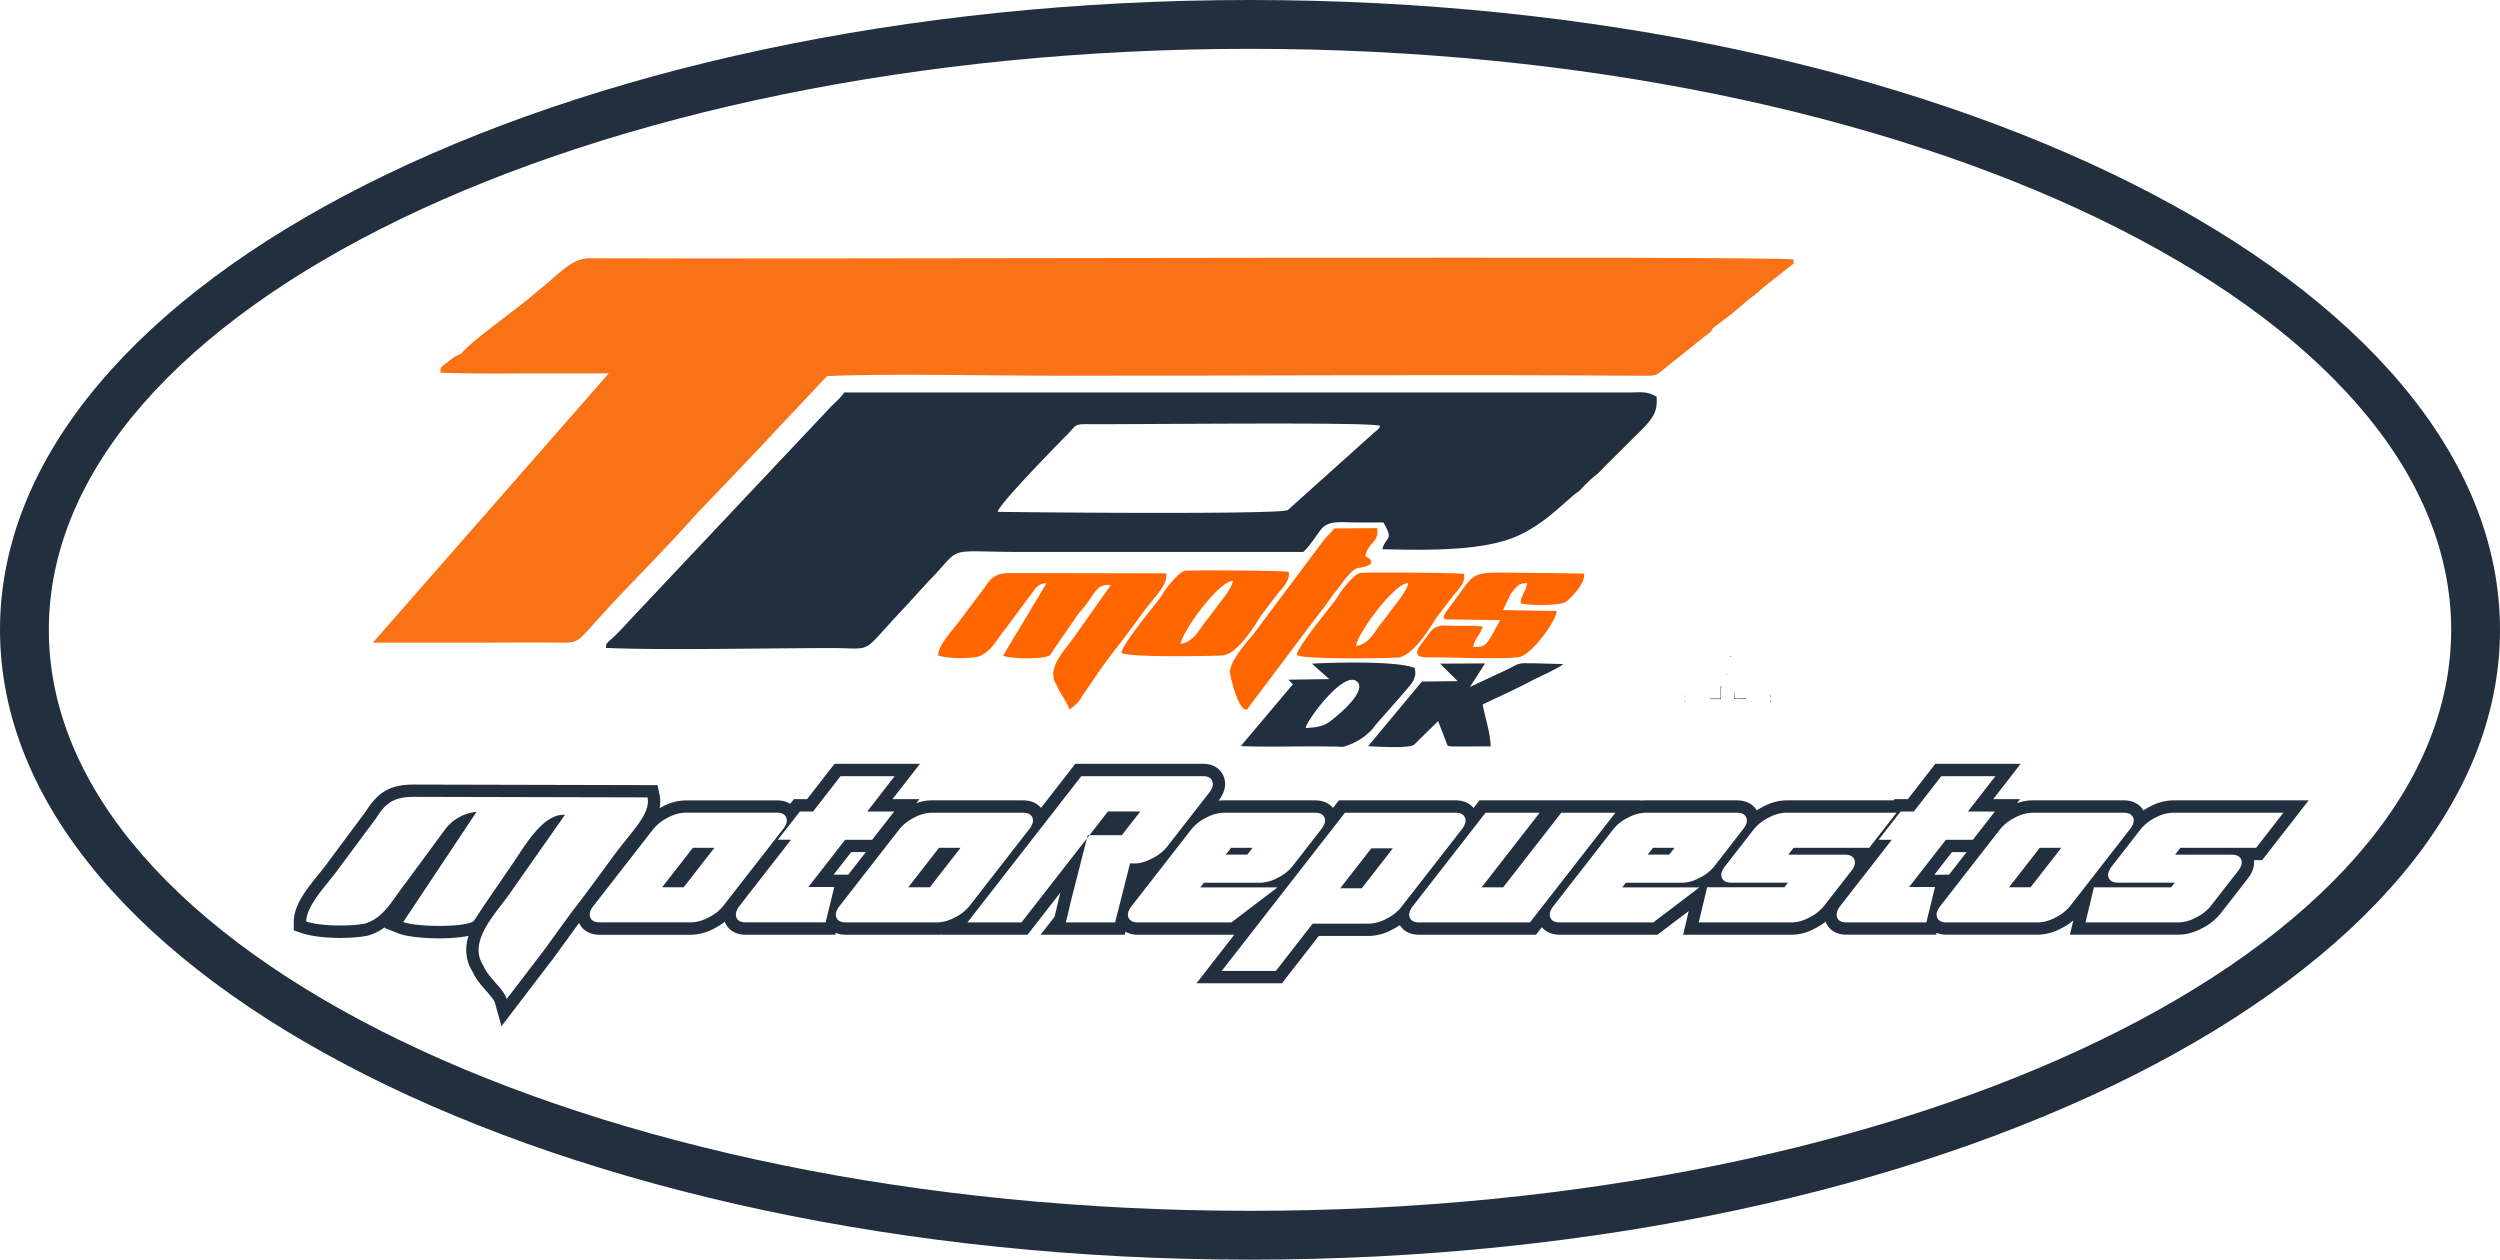 <svg xmlns="http://www.w3.org/2000/svg" viewBox="0 0 1457.12 734.18"><defs><style>.cls-1{fill:#222f3e;}.cls-1,.cls-2,.cls-3,.cls-4{fill-rule:evenodd;}.cls-2{fill:#f60;}.cls-4{fill:#f97316;}</style></defs><title>Recurso 3</title><g id="Capa_2" data-name="Capa 2"><g id="Capa_1-2" data-name="Capa 1"><path class="cls-1" d="M728.56,0C326.19,0,0,164.35,0,367.09S326.19,734.18,728.56,734.18s728.56-164.35,728.56-367.09S1130.93,0,728.56,0Zm0,705.72c-386.65,0-700.1-151.61-700.1-338.63S341.91,28.46,728.56,28.46s700.1,151.61,700.1,338.63S1115.22,705.72,728.56,705.72Z"/><path class="cls-1" d="M581.48,298.32c.72-4.54,36.43-40.84,41.36-45.84,4.44-4.52,3.1-5.33,11.7-5.26,26.67.22,166-1.45,169.88,1-1,2.47-2.24,2.64-4.24,4.58L750.59,297.3c-5.49,2.72-156.53,1.3-169.11,1Zm-228.29,79.3c31,1.49,96.49.1,131.4.1,25.66,0,16.05,4.49,42.21-23.21,5.85-6.19,10.13-11.26,15.84-17.2,18.58-19.34,7.74-15.76,51-15.61l166,0c3.27-2.93,7.33-9.09,9.89-12.58,4.49-6.13,11.56-4.62,21.11-4.61l15.64,0c6.43,10.82,1.36,8-.61,15.6,24.13.55,58.85,1.38,79-7.83,13.31-6.09,22-14.54,31.31-22.66,3.22-2.82,3.77-2.52,7-6.05a57.16,57.16,0,0,1,7.27-6.7c3.08-2.53,4-4.11,6.52-6.45L957.32,250c6.66-7,8.81-10.41,8.22-18.81-6.15-3.4-8.56-2.43-16.95-2.43l-456.54,0c-2.48,3.74-5.46,5.78-8.65,9.25L369.86,358.5c-3.53,3.69-5.85,6.37-8.71,9.33C353.82,375.41,353.21,374.05,353.19,377.62Z"/><path class="cls-2" d="M795.72,324c2.13-8.43,8-7.51,7-16.18l-25.06.17a77.21,77.21,0,0,1-5.66,6.27l-42.4,56.6c-3.56,3.73-12.44,14.68-12.76,20.4-.12,2,4.71,23.1,9.9,22.34l40.61-54c3-3.83,6.34-8.07,9-12.18,3.86-4.37,10.55-15.07,14.64-16.23,1.14-.31,10.54-1.11,7.73-5.08l-3-2.08Zm90.66,27.71c5.41,1.25,22.55,1.4,26.26-.92,1.63-1,11.55-10.25,10.62-16.47l-18.5-.31c-52.19.07-41.36-4.39-59.16,18.85-2.84,3.82-6.1,7.54-2.54,8.13l31.34.44-5.42,9.8c-3,4.41-3.16,5.85-10.26,5.92.55-5.07,3.92-6.54,5.46-12-5.77-.58-11.61-.35-17.43-.41-4,0-6.17-.72-9.52.79a8.26,8.26,0,0,0-3.38,2.53c-.09.08-6.78,9.14-6.86,9.28-3.49,6.25,2.8,5.76,7.77,5.77,10.12,0,43.45,1.32,50.87-.2s21.92-21.79,21.67-26.78L876,355.6l4.66-9.69c3.5-3.78,3.8-5.93,9.41-6.11-.78,5.65-4.07,7.63-3.65,11.9Zm-96,24.83c.88-7.75,23.11-37.46,30.42-36.63-.57,3.69-5.81,10.45-8,13.17L806,362.13c-4.79,5.41-7.34,13.07-15.63,14.4Zm-34.57,5.3C756,377.32,774.39,355,778,350.21c1.34-1.76,1.69-2.71,2.77-4.24,2.26-3.22,8.51-11.29,12-12,3.14-.6,57.05-.15,60.44.52,1.39,4.79-3.67,9.5-6.22,12.72l-9.92,13c-4.46,7.23-13.28,21.19-21.38,22.92-2.41.51-54.78,1.51-59.9-1.3Zm-171.22.36c5,1.92,23.54,2.15,27.25-.24.47-.3,4.31-6.46,4.81-7l11.06-16c2-3,3.63-4.2,5.79-7.24,5.67-8,6.57-11.25,14-10.78l-21.92,31c-5.76,7.9-16,18.21-9.72,27.34,1.71,4.36,6.34,10.38,7.47,14.33,5.54-4.4,5.19-4.24,8.06-8.87l8.08-11.75c1.77-2.8,7.25-10.27,10.22-13.95l5.67-7.4L666,357.28c7.45-10.19,15-16.58,13.64-23.1L588.73,334c-8.38.05-11.29,2.83-14.69,8.22l-14.61,19.46c-3.84,5.42-12.56,13.95-12.62,20.35,5.7,1.91,17.31,1.89,22.79.82,7.66-2.2,10.89-9.46,16.07-15.86l15.4-20.71c2.29-2.94,3.37-6,9-6.47l-25.5,42.42Zm103.59-6.91c.87-7.74,23.1-37.46,30.42-36.62-.57,3.69-5.81,10.44-8,13.16l-6.83,9.06c-4.78,5.41-7.33,13.08-15.62,14.4Zm-34.57,5.3c.12-4.5,18.56-26.87,22.18-31.62,1.34-1.75,1.69-2.71,2.77-4.24,2.26-3.22,8.51-11.29,12-12,3.13-.6,57-.15,60.43.53,1.4,4.78-3.66,9.49-6.21,12.72l-9.92,13c-4.46,7.23-13.28,21.19-21.38,22.91C711.12,382.39,658.74,383.39,653.63,380.58Z"/><path class="cls-1" d="M786.74,410c-2.71,3.42-8,7.69-11,10.08-4.12,3.43-9.34,4-14.72,4.21.14-3.78,23.14-35.41,30.46-26.48,3.19,3.9-4.46,12-4.74,12.19Zm-35.86-13.86,2.7,2.67L723.15,434.9c14.29.45,29.06.17,43.33.12,3.35,0,6.78.1,10.06.08,6,0,5.22.92,10.2-1.13a35.18,35.18,0,0,0,13.53-9.48c.42-1.19,19.22-21.66,22.72-26.51.13-.26.35-.55.45-.74s.32-.51.42-.73l1-3a12.17,12.17,0,0,0-.32-4.12c-9.4-4.28-47.62-3.32-59.86-2.57l10.06,9-23.91.33Zm46.53,38.76,31.34-37.66L849.6,397l-10.27-10.2,26.24-.14-8.8,13.73,23.45-11c6-3.43,5.68-2.77,14.26-2.79l16.71.45c-2.66,2.09-5,3-8.47,4.85l-8.88,4.26c-10.46,5.58-19.42,9.51-29.67,14.43,1.43,7.71,4.35,16.1,4.7,24.43l-21.47.07a11.42,11.42,0,0,1-3.67-.47l-5.51-14.33h0l-14.28,14C819.92,436.21,803.12,435.24,797.41,434.9Z"/><polygon class="cls-1" points="664.62 472.98 645.75 472.98 635 486.78 653.87 486.78 664.62 472.98"/><polygon class="cls-1" points="529.38 517.15 541.94 517.15 559.86 494.14 547.3 494.14 529.38 517.15"/><polygon class="cls-1" points="730.1 494.14 717.54 494.14 714.44 498.12 727 498.12 730.1 494.14"/><polygon class="cls-1" points="385.91 517.15 398.47 517.15 416.39 494.14 403.83 494.14 385.91 517.15"/><polygon class="cls-1" points="781.14 517.72 793.7 517.72 811.84 494.43 799.28 494.43 781.14 517.72"/><polygon class="cls-1" points="634 486.78 633.52 488.68 635 486.78 634 486.78"/><path class="cls-1" d="M1345.61,466.49h-79.38a29.4,29.4,0,0,0-13.09,3.62,39.32,39.32,0,0,0-3.88,2.23c-2.33-4-6.64-5.85-11.35-5.85h-53.65a25.39,25.39,0,0,0-8.67,1.68l1.86-2.39h-15.71l16-20.6H1128l-16,20.6h-7.7l-.55.71h-62.9a29.44,29.44,0,0,0-13.09,3.62,38.05,38.05,0,0,0-3.87,2.23c-2.33-4-6.64-5.85-11.36-5.85H958.83a20.6,20.6,0,0,0-2.72.18l.14-.18H862.33l-3.47,4.45c-2.41-3-6.2-4.45-10.32-4.45H780.37l-3.44,4.41c-2.45-3-6.25-4.41-10.36-4.41H712.93a20.6,20.6,0,0,0-2.72.18l.18-.23c3.08-4,4.77-8.84,2.88-13.74-2-5.15-6.73-7.52-12.07-7.52H626.73l-20,25.72c-2.45-3-6.24-4.41-10.35-4.41H542.69a25.39,25.39,0,0,0-8.67,1.68l1.86-2.39H520.17l16.05-20.6H486.41l-16,20.6h-7.7l-2.13,2.74a14.33,14.33,0,0,0-7.67-2H399.22a29.44,29.44,0,0,0-13.09,3.62c-.57.28-1.13.59-1.69.9a20,20,0,0,0,.38-4.32,18.91,18.91,0,0,0-.39-3.36l-1.18-5.74-142-.34c-13.82,0-20.88,4.31-28,15.57L191.5,502.11l-.05.08c-7,9.95-20.09,22-20.21,34.85l-.05,5.21,4.93,1.67c9.56,3.25,27.92,3.45,37.85,1.49l.31-.06.3-.09a29.87,29.87,0,0,0,9.91-5l-.39.59,8.32,3.25c7.35,2.88,28.52,3.91,40.63,1.36a27.71,27.71,0,0,0-1.28,9.16,23.57,23.57,0,0,0,3.73,11.87c1.65,3.77,4.42,7.07,7.1,10.15,1.32,1.52,5.26,5.78,5.78,7.63l3.92,13.84L323,557.92l14.52-20c2.15,4.75,6.78,6.91,11.9,6.91h53.64a29.53,29.53,0,0,0,13.09-3.62,37.43,37.43,0,0,0,6.29-4c1.92,5.21,6.74,7.59,12.09,7.59h52.31l.26-1.06a15.35,15.35,0,0,0,5.78,1.06h53.65a20.6,20.6,0,0,0,2.72-.18l-.14.18h49.8l19.12-24.55-1,4-2,8.6-.43,1.55-8.12,10.41h49.07l.44-1.73a14.66,14.66,0,0,0,7.17,1.73h56.23l-22,28.27h49.8l21.47-27.56H798.2a29.57,29.57,0,0,0,13.09-3.62,40.31,40.31,0,0,0,4.57-2.7c2.36,3.85,6.59,5.61,11.21,5.61h68.17l3.44-4.41c2.45,3,6.25,4.41,10.36,4.41h57L984.28,531,981,544.81h63.7a29.53,29.53,0,0,0,13.09-3.62,37.43,37.43,0,0,0,6.29-4c1.91,5.21,6.74,7.59,12.09,7.59h52.31l.26-1.06a15.35,15.35,0,0,0,5.78,1.06h53.65a29.57,29.57,0,0,0,13.09-3.62,36.58,36.58,0,0,0,7.17-4.69l-2,8.31h63.7a29.5,29.5,0,0,0,13.09-3.62,32.25,32.25,0,0,0,11-8.67l15.93-20.46c2.45-3.15,4-6.88,3.6-10.72h4.75Zm-1013.06,66-15.31,21.11-21.93,28.71c-1.69-6-10.86-12.6-13.42-19.2-9.37-13.82,5.93-29.41,14.55-41.36l32.84-46.83c-12.41-.8-22.59,16.76-29.65,27.25l-16.57,24.22c-.75.87-6.51,10.18-7.21,10.64-5.55,3.62-33.38,3.27-40.81.37l42.69-64.19a25.75,25.75,0,0,0-18,9.79l-23.06,31.33c-7.76,9.68-12.6,20.66-24.07,24-8.2,1.62-25.6,1.65-34.13-1.25.09-9.67,13.14-22.58,18.9-30.77l21.87-29.45c5.1-8.16,9.46-12.36,22-12.43l136.16.33c2,9.86-9.26,19.53-20.43,35l-15.9,21.58Zm88.93-4.39a24.84,24.84,0,0,1-8.57,6.65,22.43,22.43,0,0,1-9.83,2.84H349.44c-2.81,0-4.63-1-5.41-2.84s-.18-4.12,1.79-6.65l34.95-44.87a25.06,25.06,0,0,1,8.62-6.72,22.33,22.33,0,0,1,9.83-2.84h53.65c2.81,0,4.62.94,5.4,2.84s.17,4.14-1.84,6.72Zm59.73,9.49H434.55c-2.86,0-4.65-1-5.35-2.91s-.12-4.19,1.85-6.72l30-38.53h-7.69L466.19,473h7.7l16-20.6h31.55l-16,20.6h15.71l-12.83,16.47H492.6L471.14,517h15.11Zm4.66-27.8,10.25-13.16h8.55l-10.25,13.16Zm70.51,25a22.43,22.43,0,0,1-9.83,2.84H492.9c-2.81,0-4.62-1-5.4-2.84s-.18-4.12,1.79-6.65l34.94-44.87a25,25,0,0,1,8.63-6.72,22.29,22.29,0,0,1,9.83-2.84h53.65c2.81,0,4.62.94,5.4,2.84s.16,4.14-1.85,6.72L565,528.12A24.84,24.84,0,0,1,556.38,534.77Zm93.55,2.84H621.21l.11-.14v-.4l.67-2.44,2-8.67,9.49-37.28-38.11,48.93H563.86l66.38-85.23h71c2.84,0,4.61,1,5.35,2.91s.13,4.19-1.84,6.72l-24.58,31.56a25.53,25.53,0,0,1-8.63,6.73c-3.77,1.94-7,2.91-9.89,2.91h-3Zm14.4-27.38-.09.12,0-.11Zm53.38,27.38H663.14c-2.81,0-4.62-1-5.41-2.84s-.18-4.12,1.8-6.65l34.94-44.87a25,25,0,0,1,8.63-6.72,22.29,22.29,0,0,1,9.83-2.84h53.64c2.81,0,4.63.94,5.41,2.84s.16,4.14-1.85,6.72L753.22,505a24.72,24.72,0,0,1-8.57,6.65,22.32,22.32,0,0,1-9.83,2.85h-33.1l-2.1,2.7h45Zm98.89-8.78a24.84,24.84,0,0,1-8.57,6.65,22.43,22.43,0,0,1-9.83,2.84H765.1l-21.47,27.56H712.08l71.81-92.19h64.65c2.81,0,4.6,1,5.35,2.91s.11,4.21-1.9,6.79Zm75.13,8.78H827.07c-2.81,0-4.62-1-5.4-2.84s-.18-4.12,1.79-6.65l42.39-54.43H897.4l-33.85,43.47h12.56L910,473.69h31.55Zm71.87,0H909c-2.81,0-4.62-1-5.41-2.84s-.18-4.12,1.8-6.65l34.94-44.87a25,25,0,0,1,8.63-6.72,22.29,22.29,0,0,1,9.83-2.84h53.64c2.81,0,4.62.94,5.41,2.84s.16,4.14-1.85,6.72L999.12,505a24.72,24.72,0,0,1-8.57,6.65,22.32,22.32,0,0,1-9.83,2.85h-33.1l-2.1,2.7h45Zm99.47-9.52a24.81,24.81,0,0,1-8.59,6.68,22.43,22.43,0,0,1-9.83,2.84H990.09L995,517.16h45l2.1-2.7H1009c-2.81,0-4.62-1-5.41-2.85s-.18-4.11,1.8-6.65l16.91-21.71a25.06,25.06,0,0,1,8.62-6.72,22.33,22.33,0,0,1,9.83-2.84h64.66l-15.94,20.45H1045.4l-3.09,4h33.1c2.81,0,4.62.95,5.4,2.84s.18,4.12-1.81,6.68Zm59.71,9.52h-46.66c-2.86,0-4.65-1-5.35-2.91s-.12-4.19,1.85-6.72l30-38.53h-7.69L1107.76,473h7.7l16-20.6h31.55L1147,473h15.71l-12.84,16.47h-15.71L1112.71,517h15.11Zm4.66-27.8,10.25-13.16h8.55L1136,509.81Zm79.08,18.31a24.93,24.93,0,0,1-8.57,6.65,22.43,22.43,0,0,1-9.83,2.84h-53.65c-2.81,0-4.62-1-5.4-2.84s-.18-4.12,1.79-6.65l34.94-44.87a25,25,0,0,1,8.63-6.72,22.29,22.29,0,0,1,9.83-2.84h53.65c2.81,0,4.62.94,5.4,2.84s.16,4.14-1.85,6.72Zm64.32-34-3.1,4h33.1c2.81,0,4.62.95,5.41,2.84s.18,4.12-1.81,6.68l-15.94,20.45a24.86,24.86,0,0,1-8.58,6.68,22.46,22.46,0,0,1-9.84,2.84h-54.56l4.92-20.45h45l2.1-2.7h-33.1c-2.81,0-4.62-1-5.4-2.85s-.18-4.11,1.79-6.65l16.91-21.71a25.06,25.06,0,0,1,8.62-6.72,22.33,22.33,0,0,1,9.84-2.84h64.65L1315,494.14Z"/><polygon class="cls-1" points="976 494.14 963.44 494.14 960.34 498.12 972.9 498.12 976 494.14"/><polygon class="cls-1" points="1170.95 517.15 1183.51 517.15 1201.43 494.14 1188.87 494.14 1170.95 517.15"/><path class="cls-3" d="M996.78,407.44l6.27,0c.13-2.65-.09-5.16.19-7.79-.36.18-.11-.23-.27.37-.13.45-.05,6-.11,7.05-.68.35-4.7,0-6,.12Z"/><path class="cls-3" d="M1017.7,407.43l-.1-.21c-1.56-.24-5,.15-6.54-.12a45.43,45.43,0,0,1-.09-5.25,31.46,31.46,0,0,0-.11,5.56Z"/><path class="cls-3" d="M1031.94,406.46v-1.2c-.15-.06-.13,0-.27-.1a4.37,4.37,0,0,0,.07.79C1031.77,406.26,1031.69,406.46,1031.94,406.46Z"/><path class="cls-3" d="M1031.72,409.44h.22v-1.05c-.24.08-.14-.05-.19.4A4.86,4.86,0,0,0,1031.72,409.44Z"/><path class="cls-3" d="M982,409.3a2.39,2.39,0,0,0,.22.12c0-.27.07-.88-.22-.9Z"/><path class="cls-3" d="M1009,382.64c-.09-.19,0-.12-.12-.21h-.62C1008.28,382.73,1008.68,382.63,1009,382.64Z"/><path class="cls-3" d="M982,406.09c.22-.1.11,0,.19-.25a1.2,1.2,0,0,0,0-.38l-.2,0Z"/><path class="cls-3" d="M1006.08,393.45c.55-.08.27,0,.34-.27l-.38-.07Z"/><path class="cls-4" d="M1045.4,151.26c-5-2.28-588.61-.1-701.86-.73-9.11-.05-16,7.18-24.38,14.35l-10.34,8.63C302.4,179,271.91,201,269,206c-5.16,2.21-3.87,1.87-7.88,4.89l-1.2.84c-3.76,2.77-3.06,2.32-3.24,5.5,2.51.14,8.45.29,16,.4h1.2c9.88.12,22.22.16,33.19,0h47.73l-18.45,21.06L217.87,373.94l0,0-.55.63h64.17c13.7-.05,27.39-.1,41.06-.06,16.66.06,11.57,1.9,32-20.26,15.58-16.86,35.53-36.62,50.88-54.14l25.88-27.06c8.65-9,17-17.93,25.25-26.77L482,219.24c30.42-1.64,100.79-.22,135.62-.22,112.63,0,227.69-.8,340,0,7.66,0,7.49,0,12.54-4.15l23.32-18.73c3.14-2.52,3-1.56,4.93-4.9,4.43-3.32,7.4-5.66,12-9.2l8.64-7.36c1.81-1.52,1.89-1.32,3.44-2.58,1.86-1.5,3.73-3.33,5.89-5.08l15.14-11.93C1046.26,152.48,1045.13,156.05,1045.4,151.26Z"/></g></g></svg>